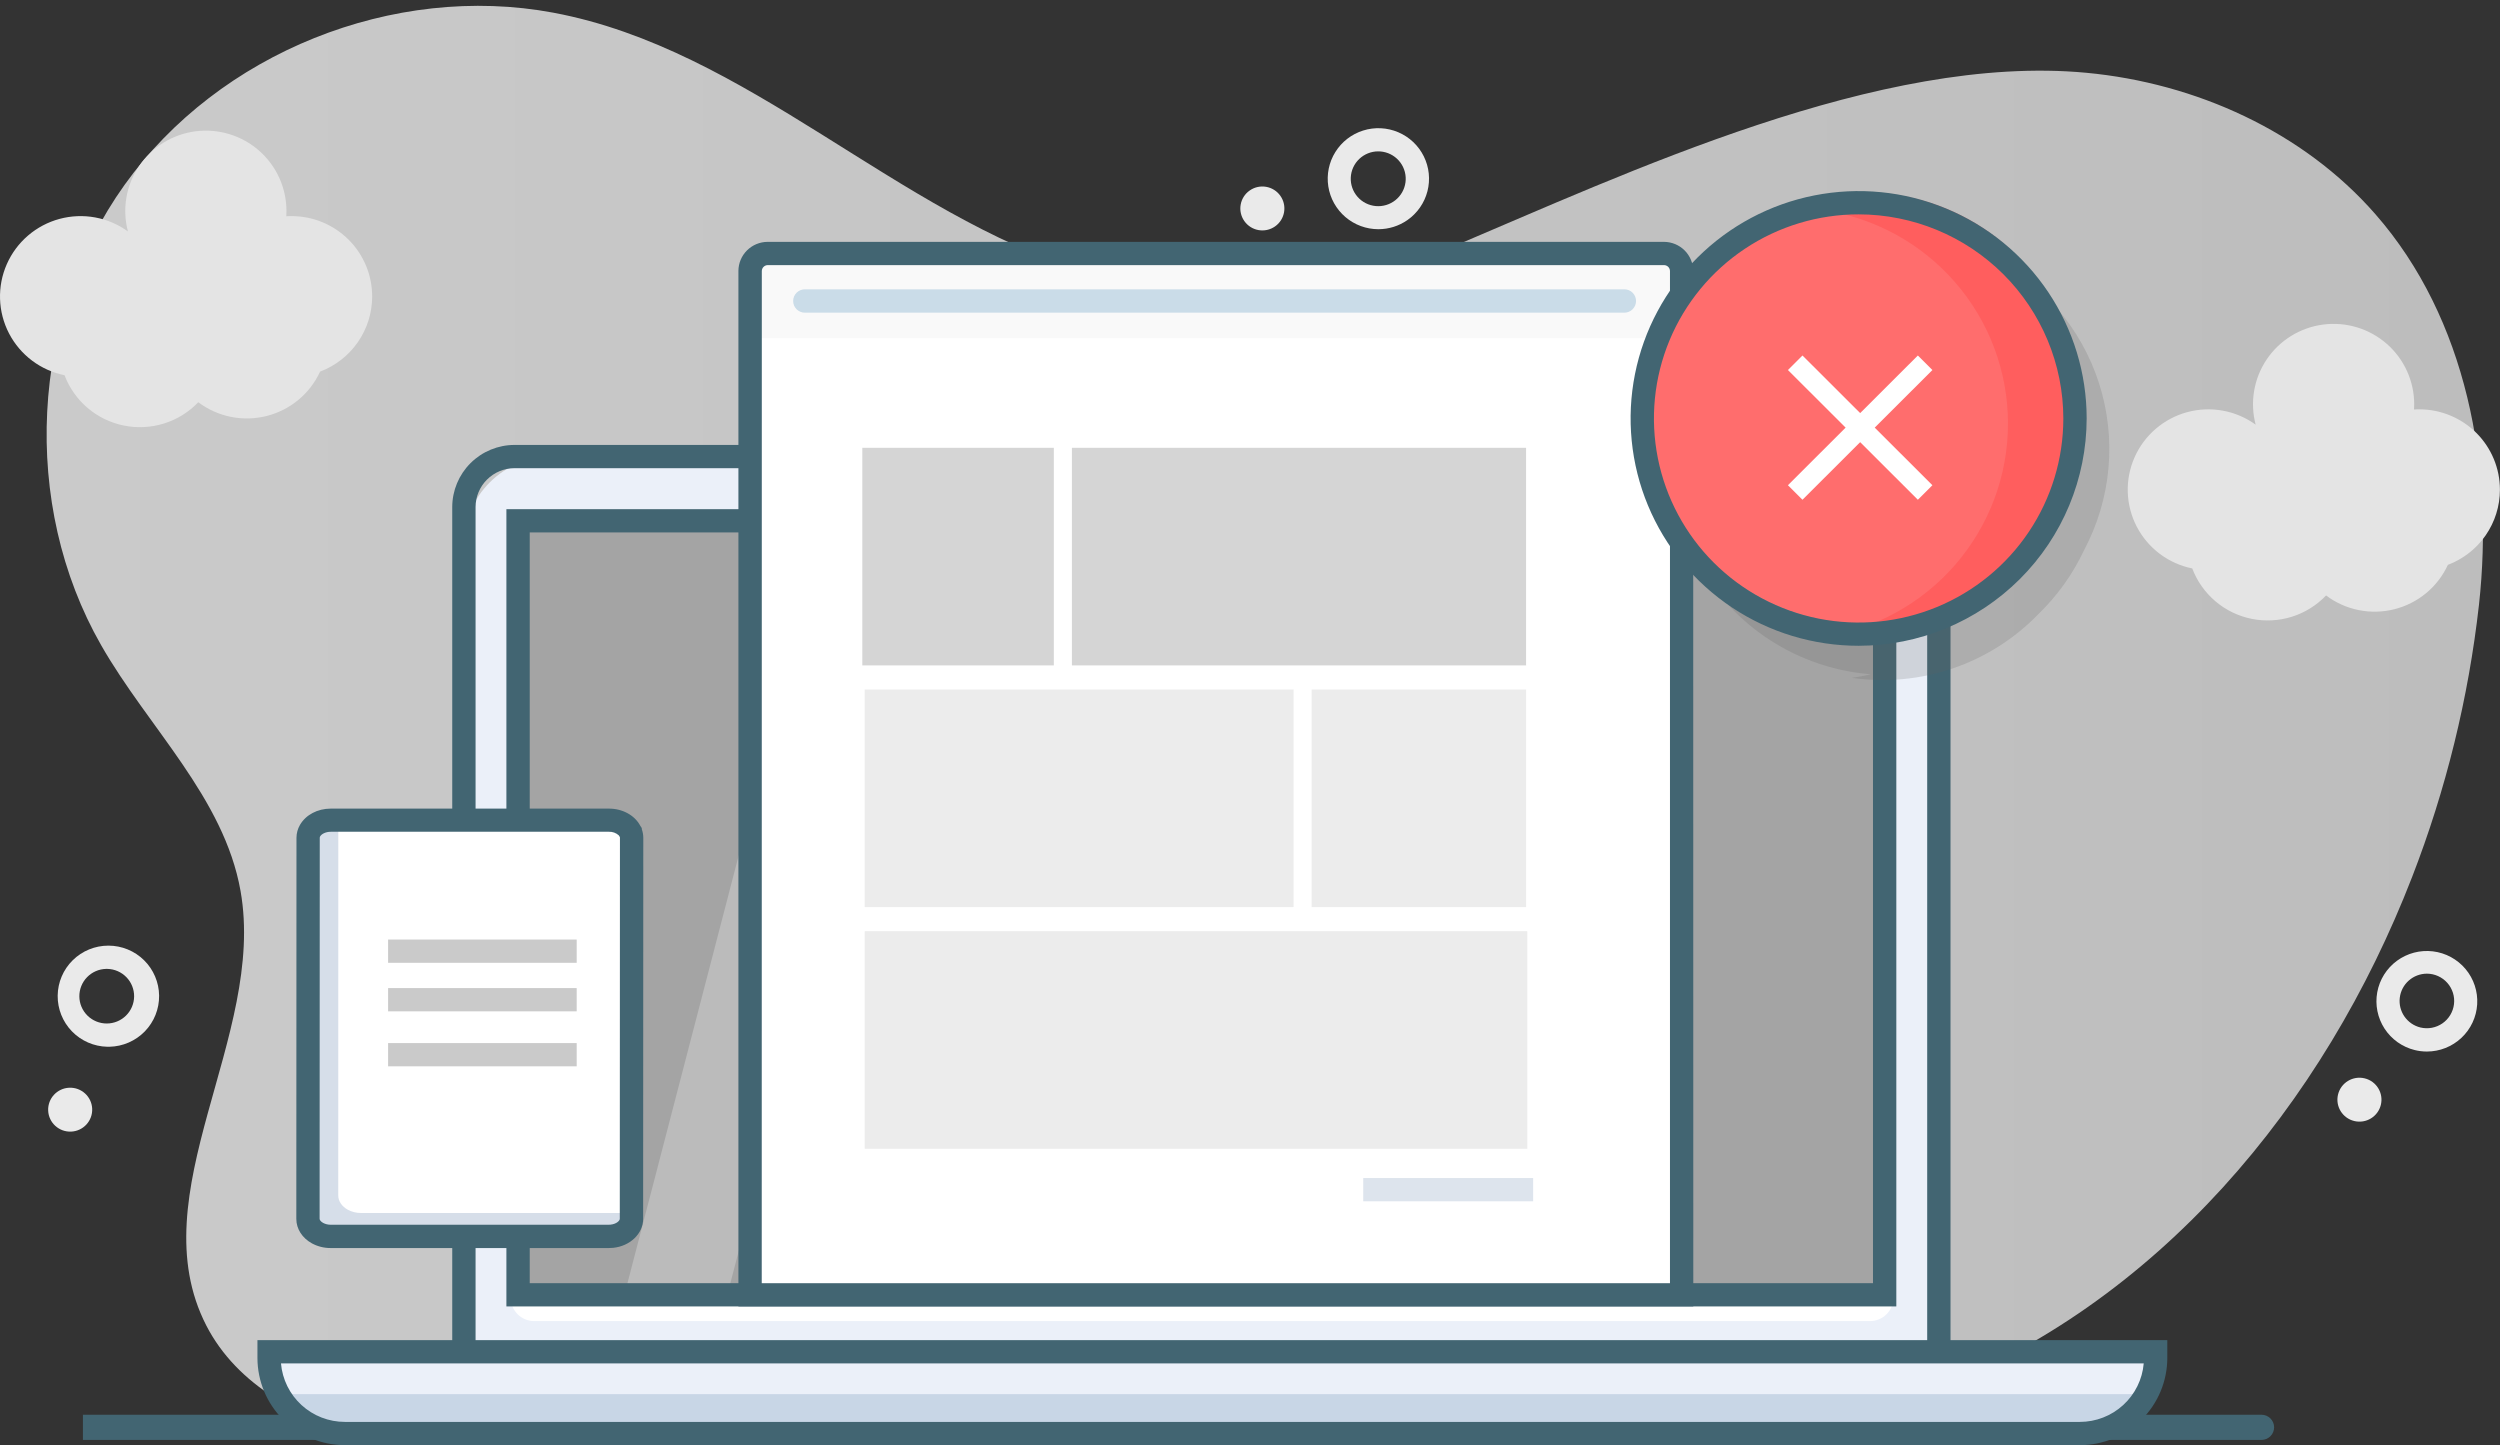 <svg width="538" height="311" viewBox="0 0 538 311" fill="none" xmlns="http://www.w3.org/2000/svg">
<rect x="0" y="0" width="538" height="311" fill="#333333" stroke="none"/>
<g clip-path="url(#clip0)">
<path d="M519.089 188.723C500.075 237.807 464.328 280.81 414.676 299.709C408.218 302.163 401.624 304.245 394.926 305.944C359.501 314.949 320.746 311.817 288.091 295.408C274.231 288.439 261.593 279.229 247.683 272.36C233.774 265.49 217.889 260.994 202.75 264.385C189.714 267.304 178.716 275.671 167.643 283.125C141.538 300.697 110.151 314.603 79.24 308.568C65.016 305.794 51.01 298.111 44.404 285.269C29.805 256.877 57.34 223.121 51.763 191.722C48.195 171.626 31.896 156.578 21.764 138.843C4.424 108.507 6.474 68.211 26.805 39.786C47.136 11.361 84.669 -3.717 119.082 2.731C161.046 10.598 192.772 46.005 233.577 58.535C259.096 66.364 286.802 64.028 311.175 53.717C350.553 37.054 404.652 11.499 448.967 15.661C472.532 17.876 495.645 28.304 511.199 46.109C530.861 68.587 536.755 100.499 533.476 130.138C531.224 150.201 526.389 169.892 519.089 188.723Z" fill="url(#paint0_linear)"/>
<path d="M522.262 226.291C521.388 226.29 520.517 226.185 519.668 225.978C516.983 225.32 514.652 223.665 513.149 221.351C511.647 219.037 511.087 216.239 511.584 213.527C512.081 210.816 513.597 208.395 515.823 206.76C518.049 205.126 520.817 204.4 523.562 204.731C526.307 205.062 528.821 206.425 530.592 208.542C532.363 210.659 533.257 213.37 533.091 216.121C532.925 218.873 531.712 221.457 529.699 223.348C527.687 225.238 525.027 226.291 522.262 226.291ZM522.262 209.532C520.824 209.538 519.437 210.067 518.363 211.021C517.29 211.975 516.603 213.288 516.432 214.712C516.261 216.135 516.618 217.572 517.436 218.752C518.254 219.931 519.477 220.772 520.873 221.115C521.682 221.309 522.522 221.33 523.339 221.176C524.156 221.023 524.932 220.699 525.614 220.226C526.297 219.752 526.871 219.14 527.299 218.429C527.727 217.718 528 216.925 528.098 216.102C528.197 215.279 528.12 214.444 527.872 213.653C527.624 212.862 527.21 212.132 526.659 211.511C526.108 210.891 525.431 210.393 524.673 210.052C523.915 209.711 523.094 209.534 522.262 209.532Z" fill="#EAEAEA"/>
<path d="M512.358 237.765C512.975 235.229 511.413 232.674 508.869 232.059C506.325 231.444 503.762 233.002 503.145 235.538C502.529 238.075 504.091 240.629 506.635 241.244C509.179 241.86 511.741 240.302 512.358 237.765Z" fill="#EAEAEA"/>
<path d="M23.088 225.261C20.215 225.198 17.482 224.008 15.483 221.949C13.485 219.89 12.381 217.128 12.413 214.262C12.444 211.397 13.608 208.659 15.651 206.644C17.695 204.629 20.453 203.499 23.327 203.499C26.201 203.499 28.959 204.629 31.002 206.644C33.045 208.659 34.209 211.397 34.24 214.262C34.272 217.128 33.168 219.89 31.17 221.949C29.171 224.008 26.438 225.198 23.565 225.261H23.088ZM23.088 208.506H22.841C21.289 208.539 19.813 209.182 18.734 210.294C17.654 211.406 17.058 212.897 17.075 214.445C17.092 215.992 17.72 217.471 18.823 218.559C19.927 219.648 21.417 220.258 22.969 220.258C24.521 220.258 26.011 219.648 27.114 218.559C28.218 217.471 28.846 215.992 28.863 214.445C28.88 212.897 28.284 211.406 27.204 210.294C26.124 209.182 24.648 208.539 23.096 208.506H23.088Z" fill="#EAEAEA"/>
<path d="M15.307 243.522C17.922 243.41 19.951 241.205 19.838 238.597C19.725 235.99 17.513 233.967 14.898 234.08C12.283 234.192 10.254 236.397 10.367 239.005C10.48 241.612 12.691 243.635 15.307 243.522Z" fill="#EAEAEA"/>
<path d="M296.635 49.325C294.031 49.327 291.512 48.4 289.534 46.711C287.555 45.021 286.249 42.682 285.852 40.116C285.454 37.549 285.991 34.926 287.365 32.72C288.739 30.514 290.86 28.872 293.344 28.09C295.827 27.308 298.51 27.439 300.905 28.458C303.3 29.478 305.251 31.318 306.403 33.647C307.555 35.976 307.833 38.639 307.186 41.155C306.539 43.67 305.011 45.871 302.877 47.361C301.047 48.637 298.869 49.323 296.635 49.325ZM296.602 32.574C295.078 32.573 293.612 33.158 292.51 34.207C291.408 35.257 290.755 36.689 290.686 38.207C290.618 39.725 291.14 41.211 292.143 42.355C293.146 43.498 294.553 44.212 296.071 44.347C297.589 44.481 299.1 44.027 300.29 43.078C301.48 42.129 302.257 40.759 302.459 39.253C302.661 37.747 302.272 36.221 301.373 34.994C300.474 33.767 299.135 32.933 297.635 32.666C297.294 32.605 296.948 32.575 296.602 32.574Z" fill="#EAEAEA"/>
<path d="M274.382 48.73C276.525 47.232 277.044 44.285 275.541 42.148C274.038 40.011 271.082 39.493 268.939 40.992C266.796 42.49 266.277 45.437 267.78 47.574C269.283 49.711 272.238 50.229 274.382 48.73Z" fill="#EAEAEA"/>
<path d="M537.983 105.383C537.983 100.796 536.156 96.398 532.903 93.155C529.651 89.912 525.239 88.09 520.639 88.09C520.254 88.09 519.874 88.09 519.497 88.127C519.522 87.752 519.535 87.372 519.535 86.989C519.534 84.531 519.008 82.101 517.992 79.862C516.976 77.623 515.492 75.626 513.641 74.003C511.789 72.38 509.612 71.17 507.254 70.453C504.896 69.735 502.412 69.527 499.967 69.842C497.523 70.157 495.173 70.988 493.076 72.279C490.979 73.571 489.182 75.293 487.805 77.332C486.427 79.371 485.502 81.678 485.09 84.102C484.678 86.525 484.789 89.008 485.415 91.385C483.319 89.869 480.909 88.841 478.362 88.375C475.815 87.909 473.196 88.018 470.696 88.693C468.197 89.368 465.881 90.593 463.918 92.277C461.956 93.961 460.396 96.062 459.354 98.425C458.312 100.789 457.814 103.355 457.897 105.936C457.98 108.516 458.641 111.045 459.832 113.338C461.023 115.63 462.713 117.628 464.78 119.184C466.846 120.739 469.236 121.814 471.773 122.329C472.809 125.069 474.526 127.501 476.762 129.398C478.999 131.296 481.681 132.596 484.559 133.177C487.438 133.758 490.416 133.601 493.217 132.721C496.017 131.84 498.548 130.265 500.571 128.144C502.642 129.702 505.036 130.777 507.578 131.29C510.121 131.803 512.746 131.742 515.261 131.109C517.776 130.477 520.117 129.29 522.112 127.637C524.106 125.983 525.703 123.904 526.784 121.554C530.076 120.309 532.911 118.096 534.911 115.208C536.911 112.319 537.983 108.893 537.983 105.383Z" fill="#E4E4E4"/>
<path d="M80.091 63.815C80.093 61.543 79.646 59.293 78.776 57.194C77.905 55.094 76.629 53.186 75.018 51.578C73.408 49.971 71.496 48.695 69.391 47.825C67.286 46.955 65.029 46.506 62.751 46.506C62.366 46.506 61.985 46.506 61.609 46.543C61.634 46.168 61.646 45.788 61.646 45.405C61.646 42.947 61.12 40.517 60.103 38.278C59.087 36.039 57.604 34.042 55.752 32.419C53.901 30.797 51.723 29.586 49.366 28.869C47.008 28.151 44.524 27.943 42.079 28.258C39.634 28.573 37.285 29.404 35.188 30.695C33.09 31.987 31.293 33.709 29.916 35.748C28.539 37.786 27.614 40.094 27.202 42.518C26.79 44.941 26.901 47.424 27.527 49.801C25.43 48.285 23.02 47.257 20.474 46.791C17.927 46.325 15.307 46.434 12.808 47.109C10.309 47.784 7.993 49.009 6.03 50.693C4.068 52.377 2.508 54.478 1.466 56.842C0.424 59.205 -0.074 61.771 0.009 64.352C0.091 66.932 0.752 69.461 1.943 71.754C3.134 74.046 4.825 76.044 6.891 77.6C8.958 79.156 11.347 80.23 13.885 80.745C14.922 83.482 16.638 85.912 18.873 87.808C21.109 89.703 23.79 91.002 26.666 91.583C29.542 92.164 32.519 92.008 35.318 91.129C38.117 90.251 40.647 88.678 42.67 86.56C44.741 88.118 47.135 89.193 49.678 89.706C52.22 90.219 54.845 90.158 57.36 89.525C59.876 88.893 62.217 87.706 64.211 86.052C66.205 84.399 67.802 82.32 68.884 79.969C72.174 78.728 75.008 76.518 77.01 73.632C79.012 70.747 80.086 67.323 80.091 63.815Z" fill="#E4E4E4"/>
<path d="M399.17 309.872H149.631V304.45H399.17C399.891 304.45 400.583 304.736 401.093 305.244C401.603 305.753 401.889 306.442 401.889 307.161C401.889 307.88 401.603 308.57 401.093 309.078C400.583 309.587 399.891 309.872 399.17 309.872Z" fill="#426572"/>
<path d="M138.47 309.872H123.213C122.492 309.872 121.8 309.587 121.29 309.078C120.781 308.57 120.494 307.88 120.494 307.161C120.494 306.442 120.781 305.753 121.29 305.244C121.8 304.736 122.492 304.45 123.213 304.45H138.47C139.191 304.45 139.883 304.736 140.393 305.244C140.903 305.753 141.189 306.442 141.189 307.161C141.189 307.88 140.903 308.57 140.393 309.078C139.883 309.587 139.191 309.872 138.47 309.872Z" fill="#426572"/>
<path d="M113.311 309.872H108.45C107.729 309.872 107.037 309.587 106.527 309.078C106.017 308.57 105.731 307.88 105.731 307.161C105.731 306.442 106.017 305.753 106.527 305.244C107.037 304.736 107.729 304.45 108.45 304.45H113.311C114.032 304.45 114.724 304.736 115.234 305.244C115.744 305.753 116.03 306.442 116.03 307.161C116.03 307.88 115.744 308.57 115.234 309.078C114.724 309.587 114.032 309.872 113.311 309.872Z" fill="#426572"/>
<path d="M486.67 309.872H409.972V304.45H486.67C487.391 304.45 488.083 304.736 488.593 305.244C489.103 305.753 489.389 306.442 489.389 307.161C489.389 307.88 489.103 308.57 488.593 309.078C488.083 309.587 487.391 309.872 486.67 309.872Z" fill="#426572"/>
<path d="M94.544 309.872H17.842V304.45H94.544C95.266 304.45 95.957 304.736 96.467 305.244C96.977 305.753 97.264 306.442 97.264 307.161C97.264 307.88 96.977 308.57 96.467 309.078C95.957 309.587 95.266 309.872 94.544 309.872Z" fill="#426572"/>
<path d="M118.85 98.25H398.225C403.267 98.25 408.103 100.247 411.669 103.801C415.236 107.355 417.24 112.176 417.242 117.203V297.497H99.832V117.203C99.835 112.176 101.839 107.355 105.405 103.801C108.972 100.247 113.808 98.25 118.85 98.25Z" fill="#EBF0F9"/>
<path d="M406.211 112.077H112.123V279.583H406.211V112.077Z" fill="#A4A4A4"/>
<path d="M109.918 279.27H407.462C407.462 280.599 406.934 281.875 405.993 282.818C405.052 283.76 403.775 284.293 402.442 284.3H114.959C113.621 284.3 112.338 283.77 111.392 282.826C110.446 281.883 109.914 280.604 109.914 279.27H109.918Z" fill="white"/>
<g opacity="0.5">
<path opacity="0.5" d="M200.003 111.452L156.032 280.527H133.889L177.861 111.452H200.003Z" fill="white"/>
<path opacity="0.5" d="M256.442 111.452L212.474 280.527H166.039L210.01 111.452H256.442Z" fill="#A7BCD5"/>
</g>
<path d="M419.752 300H97.322V109.12C97.327 105.575 98.741 102.176 101.255 99.669C103.77 97.163 107.178 95.752 110.734 95.748H406.34C409.896 95.752 413.305 97.163 415.819 99.669C418.334 102.176 419.748 105.575 419.752 109.12V300ZM102.342 294.995H414.732V109.12C414.73 106.902 413.845 104.775 412.272 103.206C410.699 101.638 408.565 100.755 406.34 100.753H110.734C108.509 100.755 106.376 101.638 104.803 103.206C103.229 104.775 102.345 106.902 102.342 109.12V294.995Z" fill="#426572"/>
<path d="M59.801 291.529H465.786V292.86C465.786 297.174 464.067 301.312 461.008 304.362C457.948 307.413 453.798 309.127 449.471 309.127H76.117C71.79 309.127 67.64 307.413 64.58 304.362C61.52 301.312 59.801 297.174 59.801 292.86V291.529Z" fill="#EBF0F9"/>
<path opacity="0.5" d="M463.707 300.013C462.815 302.327 461.239 304.316 459.189 305.719C457.139 307.122 454.71 307.872 452.224 307.871H70.833C68.348 307.871 65.921 307.12 63.873 305.717C61.824 304.314 60.25 302.325 59.358 300.013H463.707Z" fill="#A7BCD5"/>
<path d="M447.576 310.999H74.226C69.235 310.994 64.45 309.014 60.92 305.496C57.391 301.977 55.406 297.206 55.401 292.23V288.396H466.405V292.23C466.4 297.207 464.414 301.978 460.884 305.497C457.354 309.016 452.568 310.995 447.576 310.999ZM60.467 293.402C60.761 296.837 62.338 300.037 64.885 302.368C67.432 304.7 70.764 305.994 74.222 305.994H447.576C451.034 305.994 454.366 304.7 456.913 302.368C459.46 300.037 461.037 296.837 461.331 293.402H60.467Z" fill="#426572"/>
<path d="M408.089 281.144H108.977V109.575H408.089V281.144ZM113.997 276.139H403.069V114.58H113.997V276.139Z" fill="#426572"/>
<path d="M361.256 58.306V278.641H160.784V58.306C160.792 57.312 161.191 56.362 161.896 55.66C162.6 54.957 163.553 54.559 164.549 54.552H357.475C357.702 54.552 357.929 54.573 358.152 54.614C359.019 54.774 359.803 55.23 360.37 55.904C360.936 56.577 361.25 57.427 361.256 58.306Z" fill="white"/>
<path d="M163.938 72.762H361.888V59.507L358.102 54.535H184.742H167.72L161.416 59.507V72.762H163.938Z" fill="#F9F9F9"/>
<path d="M364.398 281.143H158.906V58.305C158.912 56.648 159.576 55.06 160.751 53.889C161.926 52.717 163.519 52.055 165.181 52.049H358.098C359.76 52.055 361.352 52.717 362.528 53.889C363.703 55.06 364.366 56.648 364.373 58.305L364.398 281.143ZM163.926 276.138H359.378V58.305C359.369 57.976 359.234 57.663 359.001 57.43C358.767 57.197 358.453 57.062 358.123 57.054H165.198C164.868 57.062 164.553 57.197 164.32 57.43C164.086 57.663 163.951 57.976 163.943 58.305L163.926 276.138Z" fill="#426572"/>
<path d="M349.555 62.259H173.209C171.816 62.259 170.686 63.385 170.686 64.774C170.686 66.163 171.816 67.289 173.209 67.289H349.555C350.948 67.289 352.078 66.163 352.078 64.774C352.078 63.385 350.948 62.259 349.555 62.259Z" fill="#CADCE8"/>
<path d="M226.785 96.365H185.567V143.193H226.785V96.365Z" fill="#CACACA" fill-opacity="0.8"/>
<path d="M328.412 96.365H230.676V143.193H328.412V96.365Z" fill="#CACACA" fill-opacity="0.8"/>
<path d="M328.413 148.378H282.266V195.205H328.413V148.378Z" fill="#CACACA" fill-opacity="0.37"/>
<path d="M278.375 148.378H186.085V195.205H278.375V148.378Z" fill="#CACACA" fill-opacity="0.37"/>
<path d="M328.672 200.389H186.085V247.216H328.672V200.389Z" fill="#CACACA" fill-opacity="0.37"/>
<path d="M329.931 253.511H293.368V258.516H329.931V253.511Z" fill="#DDE4ED"/>
<path d="M130.195 266.708H70.348C69.362 266.715 68.391 266.474 67.524 266.007C66.269 265.323 65.466 264.201 65.466 262.937L65.499 180.911C65.5 180.374 65.645 179.847 65.918 179.385C66.679 178.067 68.398 177.141 70.381 177.141H130.229C132.32 177.141 134.082 178.15 134.784 179.56C134.997 179.977 135.109 180.439 135.111 180.907L135.081 262.937C135.081 264.831 133.245 266.412 130.873 266.67C130.648 266.696 130.422 266.708 130.195 266.708Z" fill="white"/>
<path d="M131.822 266.078L71.954 266.065C70.969 266.072 69.997 265.831 69.13 265.365C67.875 264.681 67.072 263.559 67.072 262.295L67.106 180.269C67.106 179.732 67.251 179.205 67.524 178.742C68.285 177.424 70.005 176.498 71.987 176.498H72.803L72.791 257.265C72.791 258.516 73.602 259.651 74.849 260.335C75.716 260.801 76.687 261.042 77.673 261.035H136.709V262.287C136.709 264.18 134.872 265.761 132.5 266.02C132.276 266.052 132.049 266.071 131.822 266.078Z" fill="#D6DEE9"/>
<path d="M131.007 268.58H71.155C69.744 268.587 68.354 268.239 67.114 267.567C65.022 266.411 63.767 264.443 63.767 262.307L63.801 180.281C63.806 179.302 64.07 178.343 64.566 177.499C65.821 175.351 68.331 174.012 71.197 174.012H131.045C133.973 174.012 136.588 175.451 137.776 177.686L138.11 178.199V178.433C138.327 179.028 138.437 179.656 138.437 180.289L138.403 262.315C138.403 265.46 135.63 268.155 131.957 268.534C131.641 268.567 131.324 268.583 131.007 268.58ZM71.184 178.996C70.059 178.996 69.181 179.492 68.9 179.985C68.846 180.068 68.815 180.165 68.812 180.264L68.779 262.29C68.779 262.566 69.084 262.916 69.54 263.17C70.038 263.433 70.593 263.567 71.155 263.562H131.003C131.134 263.563 131.265 263.556 131.396 263.542C132.651 263.408 133.379 262.707 133.379 262.29L133.412 180.264C133.412 180.214 133.404 180.165 133.387 180.118L133.153 179.759C132.574 179.239 131.815 178.965 131.036 178.996H71.189H71.184Z" fill="#426572"/>
<path d="M124.104 212.636H83.517V217.641H124.104V212.636Z" fill="#CACACA"/>
<path d="M124.104 202.191H83.517V207.196H124.104V202.191Z" fill="#CACACA"/>
<path d="M124.104 224.469H83.517V229.474H124.104V224.469Z" fill="#CACACA"/>
<path opacity="0.2" d="M448.459 118.454C451.383 112.983 453.178 106.982 453.738 100.807C454.298 94.633 453.613 88.408 451.721 82.502C449.829 76.596 446.771 71.127 442.725 66.419C438.679 61.711 433.729 57.858 428.165 55.088C422.602 52.318 416.538 50.687 410.332 50.292C404.127 49.896 397.904 50.744 392.032 52.785C386.161 54.826 380.758 58.02 376.144 62.176C371.53 66.333 367.798 71.369 365.168 76.987C361.535 83.787 359.657 91.382 359.703 99.087C359.749 106.792 361.717 114.364 365.429 121.122C369.142 127.879 374.483 133.609 380.97 137.796C387.458 141.982 394.889 144.493 402.592 145.103C401.248 145.42 399.883 145.677 398.497 145.874C405.789 146.923 413.227 146.231 420.199 143.855C427.171 141.48 433.479 137.489 438.603 132.21C442.703 128.263 446.043 123.601 448.459 118.454Z" fill="#606060"/>
<path d="M401.086 134.263C426.801 134.263 447.647 113.479 447.647 87.84C447.647 62.201 426.801 41.417 401.086 41.417C375.371 41.417 354.525 62.201 354.525 87.84C354.525 113.479 375.371 134.263 401.086 134.263Z" fill="#FF6D6D"/>
<path d="M445.426 91.156C445.424 97.812 443.988 104.39 441.213 110.444C438.439 116.497 434.391 121.886 429.345 126.243C424.298 130.6 418.371 133.825 411.965 135.698C405.56 137.571 398.825 138.049 392.217 137.1C403.297 135.503 413.428 129.979 420.756 121.541C428.084 113.103 432.117 102.316 432.117 91.154C432.117 79.993 428.084 69.205 420.756 60.767C413.428 52.329 403.297 46.806 392.217 45.209C398.825 44.259 405.561 44.736 411.968 46.609C418.374 48.483 424.302 51.707 429.349 56.065C434.396 60.423 438.444 65.812 441.218 71.866C443.993 77.921 445.429 84.5 445.43 91.156H445.426Z" fill="#FF5E5E"/>
<path d="M399.978 138.972C390.272 138.972 380.785 136.103 372.715 130.727C364.645 125.351 358.356 117.71 354.642 108.77C350.928 99.83 349.956 89.992 351.849 80.502C353.743 71.011 358.416 62.293 365.279 55.451C372.142 48.609 380.885 43.949 390.404 42.061C399.923 40.173 409.79 41.142 418.756 44.845C427.723 48.548 435.387 54.819 440.779 62.865C446.171 70.911 449.049 80.37 449.049 90.047C449.034 103.018 443.86 115.454 434.66 124.626C425.461 133.798 412.988 138.958 399.978 138.972ZM399.978 46.13C391.265 46.13 382.748 48.706 375.504 53.532C368.26 58.358 362.614 65.218 359.28 73.243C355.946 81.269 355.073 90.1 356.773 98.619C358.473 107.139 362.668 114.965 368.829 121.107C374.989 127.249 382.839 131.432 391.384 133.127C399.929 134.822 408.786 133.952 416.835 130.628C424.884 127.304 431.764 121.674 436.605 114.452C441.445 107.229 444.029 98.737 444.029 90.051C444.016 78.406 439.371 67.242 431.113 59.008C422.854 50.774 411.657 46.143 399.978 46.13Z" fill="#426572"/>
<path d="M415.854 79.63L412.722 76.503L400.308 88.899L387.893 76.503L384.762 79.63L397.176 92.025L384.762 104.421L387.893 107.547L400.308 95.152L412.722 107.547L415.854 104.421L403.439 92.025L415.854 79.63Z" fill="white"/>
</g>
<defs>
<linearGradient id="paint0_linear" x1="10.03" y1="156.077" x2="534.325" y2="156.077" gradientUnits="userSpaceOnUse">
<stop stop-color="#CACACA"/>
<stop offset="1" stop-color="#BDBDBD"/>
</linearGradient>
<clipPath id="clip0">
<rect width="538" height="311" fill="white"/>
</clipPath>
</defs>
</svg>
